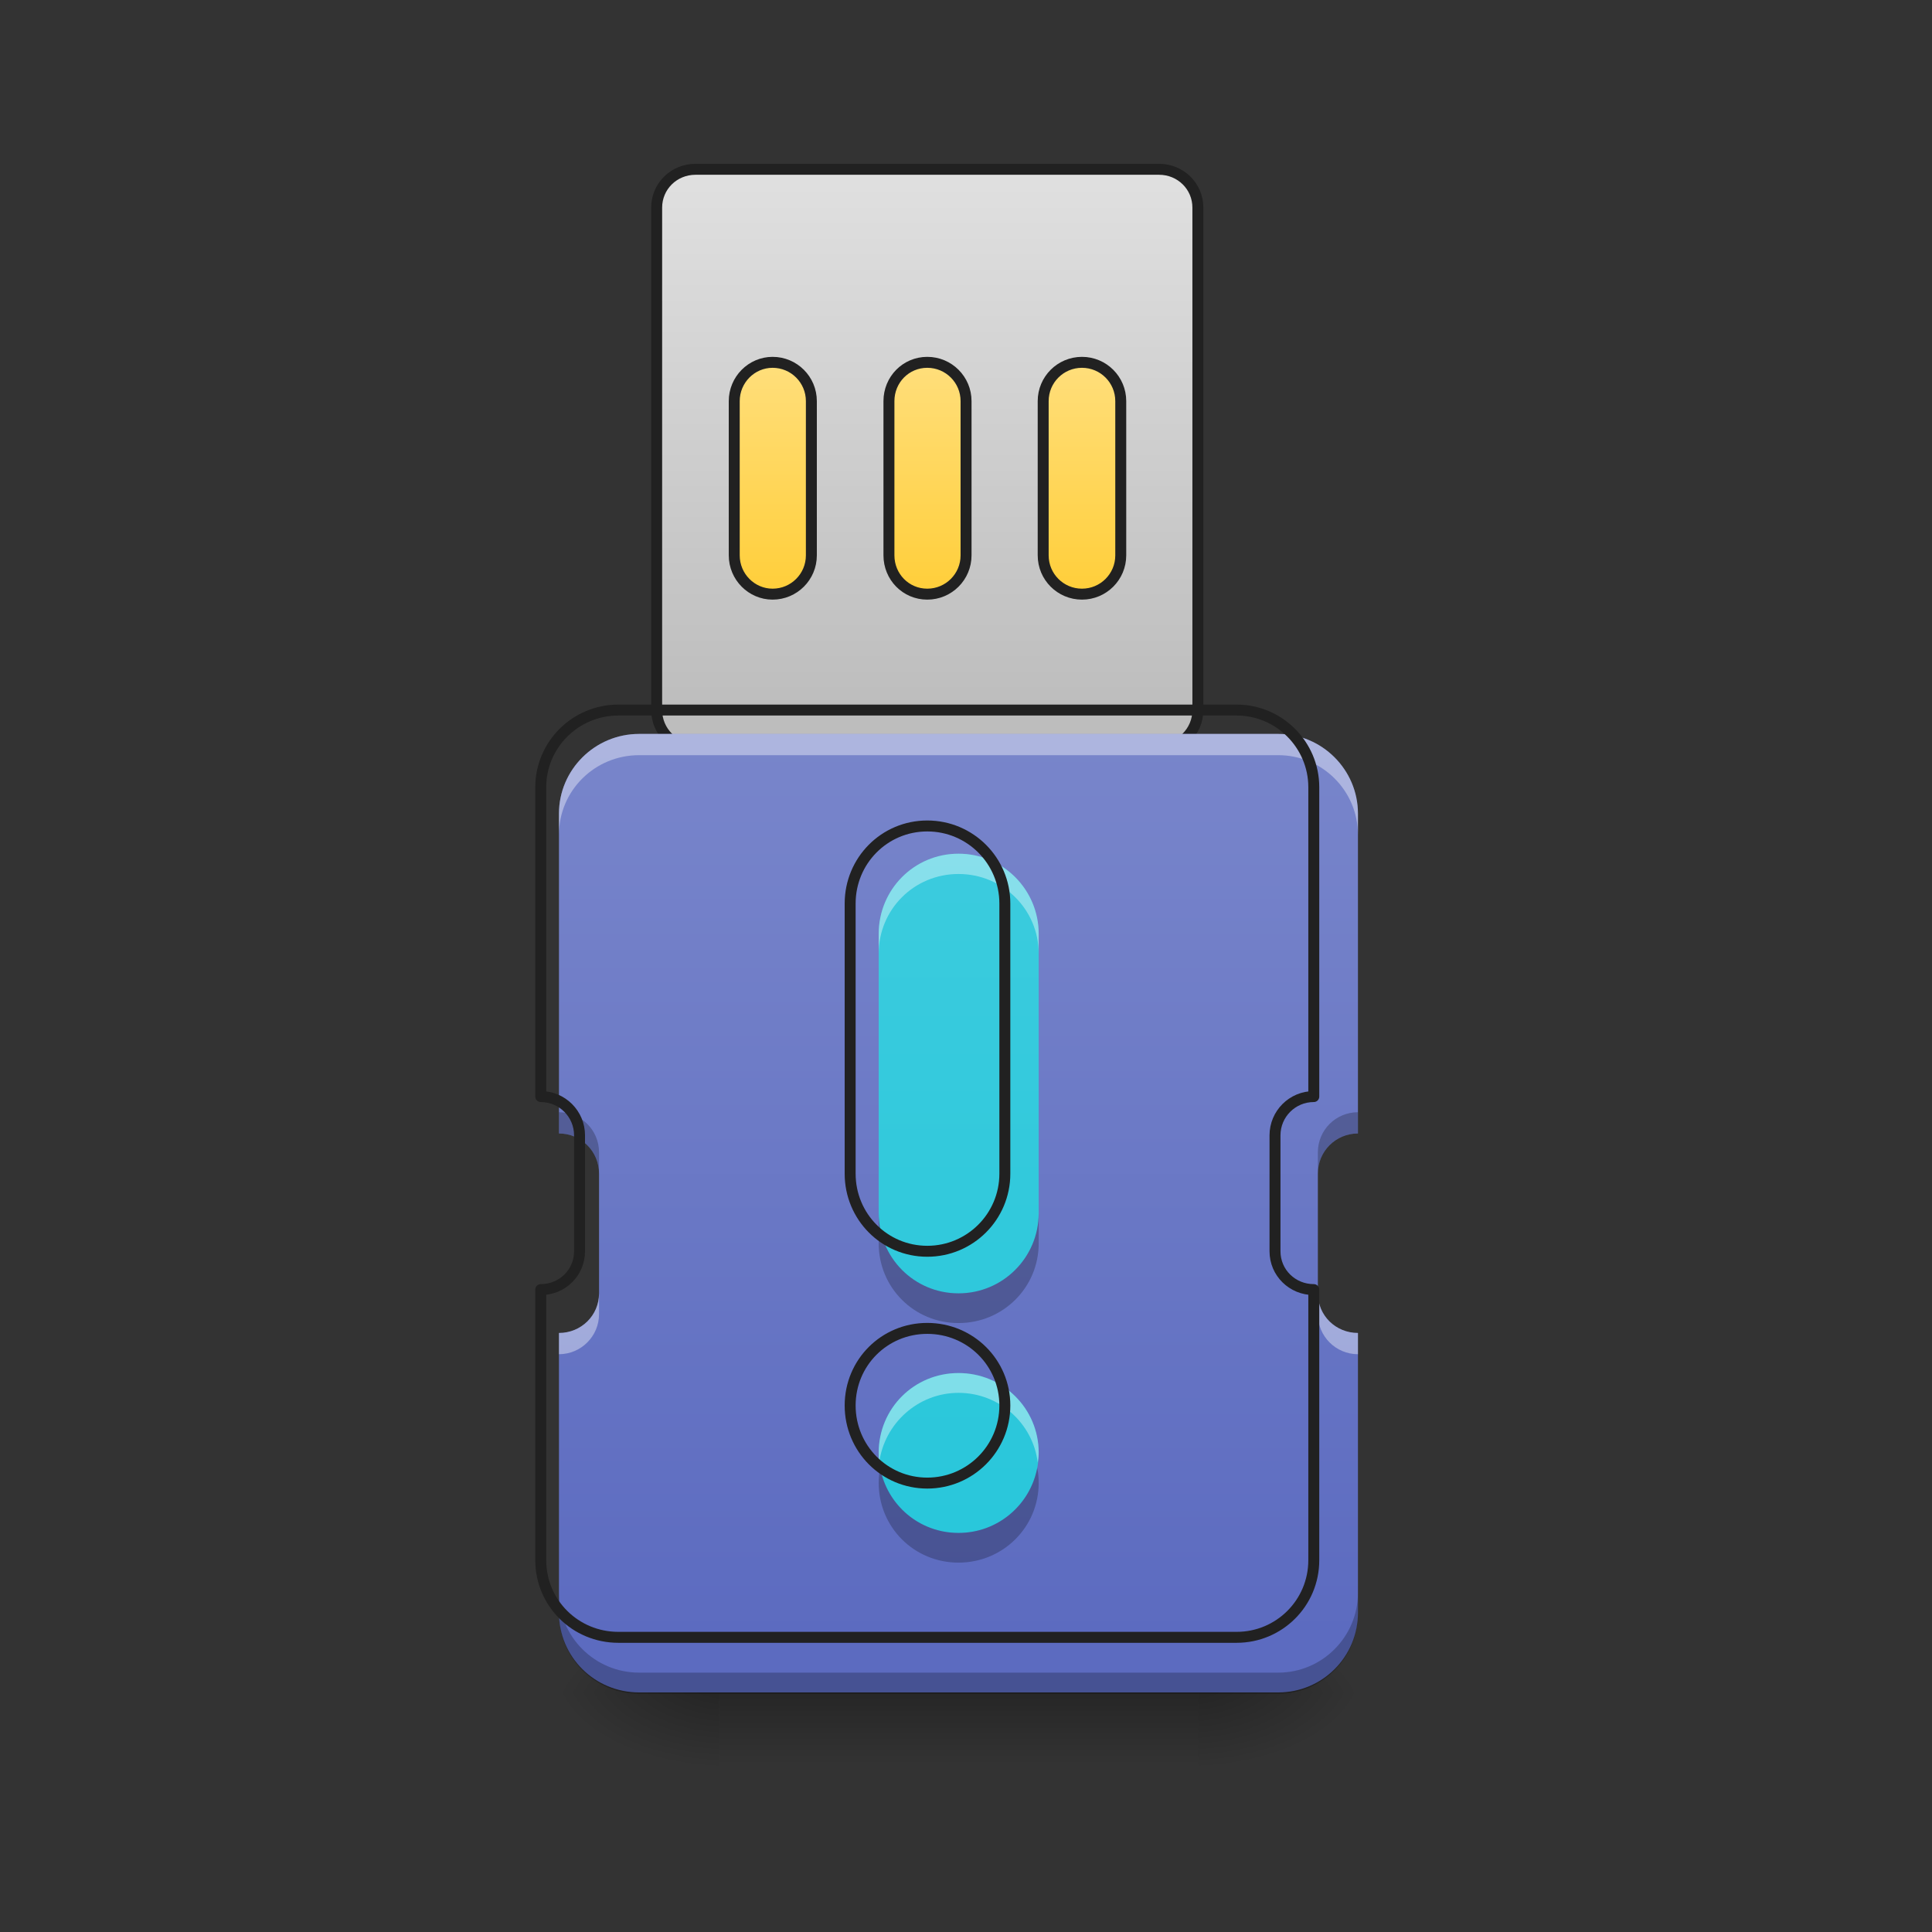 <?xml version="1.0" encoding="UTF-8"?>
<svg xmlns="http://www.w3.org/2000/svg" xmlns:xlink="http://www.w3.org/1999/xlink" width="16px" height="16px" viewBox="0 0 16 16" version="1.1">
<rect x="0" y="0" width="16" height="16" fill="#333333" stroke="none"/>
<defs>
<linearGradient id="linear0" gradientUnits="userSpaceOnUse" x1="508" y1="233.5" x2="508" y2="254.667" gradientTransform="matrix(0.031,0,0,0.031,-7.938,6.719)">
<stop offset="0" style="stop-color:rgb(0%,0%,0%);stop-opacity:0.275;"/>
<stop offset="1" style="stop-color:rgb(0%,0%,0%);stop-opacity:0;"/>
</linearGradient>
<radialGradient id="radial0" gradientUnits="userSpaceOnUse" cx="450.909" cy="189.579" fx="450.909" fy="189.579" r="21.167" gradientTransform="matrix(0,-0.039,-0.07,-0,23.088,31.798)">
<stop offset="0" style="stop-color:rgb(0%,0%,0%);stop-opacity:0.314;"/>
<stop offset="0.222" style="stop-color:rgb(0%,0%,0%);stop-opacity:0.275;"/>
<stop offset="1" style="stop-color:rgb(0%,0%,0%);stop-opacity:0;"/>
</radialGradient>
<radialGradient id="radial1" gradientUnits="userSpaceOnUse" cx="450.909" cy="189.579" fx="450.909" fy="189.579" r="21.167" gradientTransform="matrix(-0,0.039,0.07,0,-7.212,-3.764)">
<stop offset="0" style="stop-color:rgb(0%,0%,0%);stop-opacity:0.314;"/>
<stop offset="0.222" style="stop-color:rgb(0%,0%,0%);stop-opacity:0.275;"/>
<stop offset="1" style="stop-color:rgb(0%,0%,0%);stop-opacity:0;"/>
</radialGradient>
<radialGradient id="radial2" gradientUnits="userSpaceOnUse" cx="450.909" cy="189.579" fx="450.909" fy="189.579" r="21.167" gradientTransform="matrix(-0,-0.039,0.07,-0,-7.212,31.798)">
<stop offset="0" style="stop-color:rgb(0%,0%,0%);stop-opacity:0.314;"/>
<stop offset="0.222" style="stop-color:rgb(0%,0%,0%);stop-opacity:0.275;"/>
<stop offset="1" style="stop-color:rgb(0%,0%,0%);stop-opacity:0;"/>
</radialGradient>
<radialGradient id="radial3" gradientUnits="userSpaceOnUse" cx="450.909" cy="189.579" fx="450.909" fy="189.579" r="21.167" gradientTransform="matrix(0,0.039,-0.07,0,23.088,-3.764)">
<stop offset="0" style="stop-color:rgb(0%,0%,0%);stop-opacity:0.314;"/>
<stop offset="0.222" style="stop-color:rgb(0%,0%,0%);stop-opacity:0.275;"/>
<stop offset="1" style="stop-color:rgb(0%,0%,0%);stop-opacity:0;"/>
</radialGradient>
<linearGradient id="linear1" gradientUnits="userSpaceOnUse" x1="254" y1="-41.667" x2="254" y2="-126.333" >
<stop offset="0" style="stop-color:rgb(100%,79.216%,15.686%);stop-opacity:1;"/>
<stop offset="1" style="stop-color:rgb(100%,87.843%,50.98%);stop-opacity:1;"/>
</linearGradient>
<linearGradient id="linear2" gradientUnits="userSpaceOnUse" x1="960" y1="735.118" x2="960" y2="175.118" gradientTransform="matrix(1,0,0,1,0,0)">
<stop offset="0" style="stop-color:rgb(74.118%,74.118%,74.118%);stop-opacity:1;"/>
<stop offset="1" style="stop-color:rgb(87.843%,87.843%,87.843%);stop-opacity:1;"/>
</linearGradient>
<linearGradient id="linear3" gradientUnits="userSpaceOnUse" x1="960" y1="1695.118" x2="960" y2="735.118" gradientTransform="matrix(0.008,0,0,0.008,0,0)">
<stop offset="0" style="stop-color:rgb(36.078%,41.961%,75.294%);stop-opacity:1;"/>
<stop offset="1" style="stop-color:rgb(47.451%,52.549%,79.608%);stop-opacity:1;"/>
</linearGradient>
<linearGradient id="linear4" gradientUnits="userSpaceOnUse" x1="960" y1="1695.118" x2="960" y2="175.118" gradientTransform="matrix(0.008,0,0,0.008,0,0)">
<stop offset="0" style="stop-color:rgb(14.902%,77.647%,85.49%);stop-opacity:1;"/>
<stop offset="1" style="stop-color:rgb(30.196%,81.569%,88.235%);stop-opacity:1;"/>
</linearGradient>
</defs>
<g id="surface1">
<path style=" stroke:none;fill-rule:nonzero;fill:url(#linear0);" d="M 5.953 14.016 L 9.922 14.016 L 9.922 14.68 L 5.953 14.68 Z M 5.953 14.016 "/>
<path style=" stroke:none;fill-rule:nonzero;fill:url(#radial0);" d="M 9.922 14.016 L 11.246 14.016 L 11.246 13.355 L 9.922 13.355 Z M 9.922 14.016 "/>
<path style=" stroke:none;fill-rule:nonzero;fill:url(#radial1);" d="M 5.953 14.016 L 4.629 14.016 L 4.629 14.68 L 5.953 14.68 Z M 5.953 14.016 "/>
<path style=" stroke:none;fill-rule:nonzero;fill:url(#radial2);" d="M 5.953 14.016 L 4.629 14.016 L 4.629 13.355 L 5.953 13.355 Z M 5.953 14.016 "/>
<path style=" stroke:none;fill-rule:nonzero;fill:url(#radial3);" d="M 9.922 14.016 L 11.246 14.016 L 11.246 14.68 L 9.922 14.68 Z M 9.922 14.016 "/>
<path style="fill-rule:nonzero;fill:url(#linear1);stroke-width:3;stroke-linecap:square;stroke-linejoin:round;stroke:rgb(12.941%,12.941%,12.941%);stroke-opacity:1;stroke-miterlimit:4;" d="M 201.106 -126.383 L 306.971 -126.383 C 312.72 -126.383 317.47 -121.634 317.47 -115.759 L 317.47 -52.266 C 317.47 -46.391 312.72 -41.642 306.971 -41.642 L 201.106 -41.642 C 195.231 -41.642 190.482 -46.391 190.482 -52.266 L 190.482 -115.759 C 190.482 -121.634 195.231 -126.383 201.106 -126.383 Z M 201.106 -126.383 " transform="matrix(0.031,0,0,0.031,0,6.719)"/>
<path style="fill-rule:nonzero;fill:url(#linear2);stroke-width:11.339;stroke-linecap:square;stroke-linejoin:round;stroke:rgb(12.941%,12.941%,12.941%);stroke-opacity:1;stroke-miterlimit:4;" d="M 719.931 175.259 C 697.729 175.259 679.778 192.738 679.778 214.94 L 679.778 735.048 C 679.778 757.251 697.729 775.202 719.931 775.202 L 1199.885 775.202 C 1222.088 775.202 1240.039 757.251 1240.039 735.048 L 1240.039 214.94 C 1240.039 192.738 1222.088 175.259 1199.885 175.259 Z M 799.766 375.082 C 821.969 375.082 839.92 393.033 839.92 415.236 L 839.92 574.906 C 839.92 597.108 821.969 615.059 799.766 615.059 C 778.036 615.059 760.085 597.108 760.085 574.906 L 760.085 415.236 C 760.085 393.033 778.036 375.082 799.766 375.082 Z M 959.908 375.082 C 982.111 375.082 1000.062 393.033 1000.062 415.236 L 1000.062 574.906 C 1000.062 597.108 982.111 615.059 959.908 615.059 C 937.706 615.059 920.227 597.108 920.227 574.906 L 920.227 415.236 C 920.227 393.033 937.706 375.082 959.908 375.082 Z M 1120.051 375.082 C 1142.253 375.082 1160.204 393.033 1160.204 415.236 L 1160.204 574.906 C 1160.204 597.108 1142.253 615.059 1120.051 615.059 C 1097.848 615.059 1079.897 597.108 1079.897 574.906 L 1079.897 415.236 C 1079.897 393.033 1097.848 375.082 1120.051 375.082 Z M 1120.051 375.082 " transform="matrix(0.008,0,0,0.008,0,0)"/>
<path style=" stroke:none;fill-rule:nonzero;fill:url(#linear3);" d="M 5.293 6.078 C 4.926 6.078 4.629 6.375 4.629 6.738 L 4.629 9.387 C 4.812 9.387 4.961 9.535 4.961 9.719 L 4.961 10.711 C 4.961 10.895 4.812 11.039 4.629 11.039 L 4.629 13.355 C 4.629 13.723 4.926 14.016 5.293 14.016 L 10.586 14.016 C 10.949 14.016 11.246 13.723 11.246 13.355 L 11.246 11.039 C 11.062 11.039 10.914 10.895 10.914 10.711 L 10.914 9.719 C 10.914 9.535 11.062 9.387 11.246 9.387 L 11.246 6.738 C 11.246 6.375 10.949 6.078 10.586 6.078 Z M 5.293 6.078 "/>
<path style=" stroke:none;fill-rule:nonzero;fill:rgb(100%,100%,100%);fill-opacity:0.392;" d="M 5.293 6.078 C 4.926 6.078 4.629 6.375 4.629 6.738 L 4.629 6.914 C 4.629 6.547 4.926 6.254 5.293 6.254 L 10.586 6.254 C 10.949 6.254 11.246 6.547 11.246 6.914 L 11.246 6.738 C 11.246 6.375 10.949 6.078 10.586 6.078 Z M 4.961 10.711 C 4.961 10.895 4.812 11.039 4.629 11.039 L 4.629 11.215 C 4.812 11.215 4.961 11.066 4.961 10.883 Z M 10.914 10.711 L 10.914 10.883 C 10.914 11.066 11.062 11.215 11.246 11.215 L 11.246 11.039 C 11.062 11.039 10.914 10.895 10.914 10.711 Z M 10.914 10.711 "/>
<path style=" stroke:none;fill-rule:nonzero;fill:rgb(0%,0%,0%);fill-opacity:0.235;" d="M 5.293 14.027 C 4.926 14.027 4.629 13.73 4.629 13.363 L 4.629 13.191 C 4.629 13.555 4.926 13.852 5.293 13.852 L 10.586 13.852 C 10.949 13.852 11.246 13.555 11.246 13.191 L 11.246 13.363 C 11.246 13.73 10.949 14.027 10.586 14.027 Z M 4.961 9.719 C 4.961 9.535 4.812 9.387 4.629 9.387 L 4.629 9.211 C 4.812 9.211 4.961 9.359 4.961 9.543 Z M 10.914 9.719 L 10.914 9.543 C 10.914 9.359 11.062 9.211 11.246 9.211 L 11.246 9.387 C 11.062 9.387 10.914 9.535 10.914 9.719 Z M 10.914 9.719 "/>
<path style="fill:none;stroke-width:11.339;stroke-linecap:square;stroke-linejoin:round;stroke:rgb(12.941%,12.941%,12.941%);stroke-opacity:1;stroke-miterlimit:4;" d="M 640.096 735.048 C 595.691 735.048 559.789 770.95 559.789 814.883 L 559.789 1135.167 C 581.992 1135.167 599.943 1153.118 599.943 1175.321 L 599.943 1295.309 C 599.943 1317.512 581.992 1334.991 559.789 1334.991 L 559.789 1615.121 C 559.789 1659.527 595.691 1694.956 640.096 1694.956 L 1280.193 1694.956 C 1324.126 1694.956 1360.028 1659.527 1360.028 1615.121 L 1360.028 1334.991 C 1337.825 1334.991 1319.874 1317.512 1319.874 1295.309 L 1319.874 1175.321 C 1319.874 1153.118 1337.825 1135.167 1360.028 1135.167 L 1360.028 814.883 C 1360.028 770.95 1324.126 735.048 1280.193 735.048 Z M 640.096 735.048 " transform="matrix(0.008,0,0,0.008,0,0)"/>
<path style=" stroke:none;fill-rule:nonzero;fill:url(#linear4);" d="M 7.938 7.07 C 7.57 7.07 7.277 7.367 7.277 7.734 L 7.277 10.047 C 7.277 10.414 7.57 10.711 7.938 10.711 C 8.305 10.711 8.602 10.414 8.602 10.047 L 8.602 7.734 C 8.602 7.367 8.305 7.07 7.938 7.07 Z M 7.938 11.371 C 7.57 11.371 7.277 11.664 7.277 12.031 C 7.277 12.398 7.57 12.695 7.938 12.695 C 8.305 12.695 8.602 12.398 8.602 12.031 C 8.602 11.664 8.305 11.371 7.938 11.371 Z M 7.938 11.371 "/>
<path style=" stroke:none;fill-rule:nonzero;fill:rgb(100%,100%,100%);fill-opacity:0.392;" d="M 7.938 7.07 C 7.57 7.07 7.277 7.367 7.277 7.734 L 7.277 7.898 C 7.277 7.531 7.57 7.238 7.938 7.238 C 8.305 7.238 8.602 7.531 8.602 7.898 L 8.602 7.734 C 8.602 7.367 8.305 7.07 7.938 7.07 Z M 7.938 11.371 C 7.57 11.371 7.277 11.664 7.277 12.031 C 7.277 12.059 7.277 12.09 7.281 12.113 C 7.324 11.789 7.602 11.535 7.938 11.535 C 8.277 11.535 8.555 11.789 8.594 12.113 C 8.598 12.09 8.602 12.059 8.602 12.031 C 8.602 11.664 8.305 11.371 7.938 11.371 Z M 7.938 11.371 "/>
<path style=" stroke:none;fill-rule:nonzero;fill:rgb(0%,0%,0%);fill-opacity:0.235;" d="M 7.277 10.047 L 7.277 10.297 C 7.277 10.664 7.57 10.957 7.938 10.957 C 8.305 10.957 8.602 10.664 8.602 10.297 L 8.602 10.047 C 8.602 10.414 8.305 10.711 7.938 10.711 C 7.57 10.711 7.277 10.414 7.277 10.047 Z M 7.289 12.156 C 7.281 12.195 7.277 12.238 7.277 12.281 C 7.277 12.648 7.57 12.941 7.938 12.941 C 8.305 12.941 8.602 12.648 8.602 12.281 C 8.602 12.238 8.598 12.195 8.59 12.156 C 8.531 12.465 8.262 12.695 7.938 12.695 C 7.613 12.695 7.348 12.465 7.289 12.156 Z M 7.289 12.156 "/>
<path style="fill:none;stroke-width:11.339;stroke-linecap:round;stroke-linejoin:round;stroke:rgb(12.941%,12.941%,12.941%);stroke-opacity:1;stroke-miterlimit:4;" d="M 959.908 855.037 C 915.503 855.037 880.073 890.939 880.073 935.344 L 880.073 1215.002 C 880.073 1259.407 915.503 1295.309 959.908 1295.309 C 1004.314 1295.309 1040.216 1259.407 1040.216 1215.002 L 1040.216 935.344 C 1040.216 890.939 1004.314 855.037 959.908 855.037 Z M 959.908 1375.144 C 915.503 1375.144 880.073 1410.574 880.073 1454.979 C 880.073 1499.384 915.503 1535.287 959.908 1535.287 C 1004.314 1535.287 1040.216 1499.384 1040.216 1454.979 C 1040.216 1410.574 1004.314 1375.144 959.908 1375.144 Z M 959.908 1375.144 " transform="matrix(0.008,0,0,0.008,0,0)"/>
</g>
</svg>
